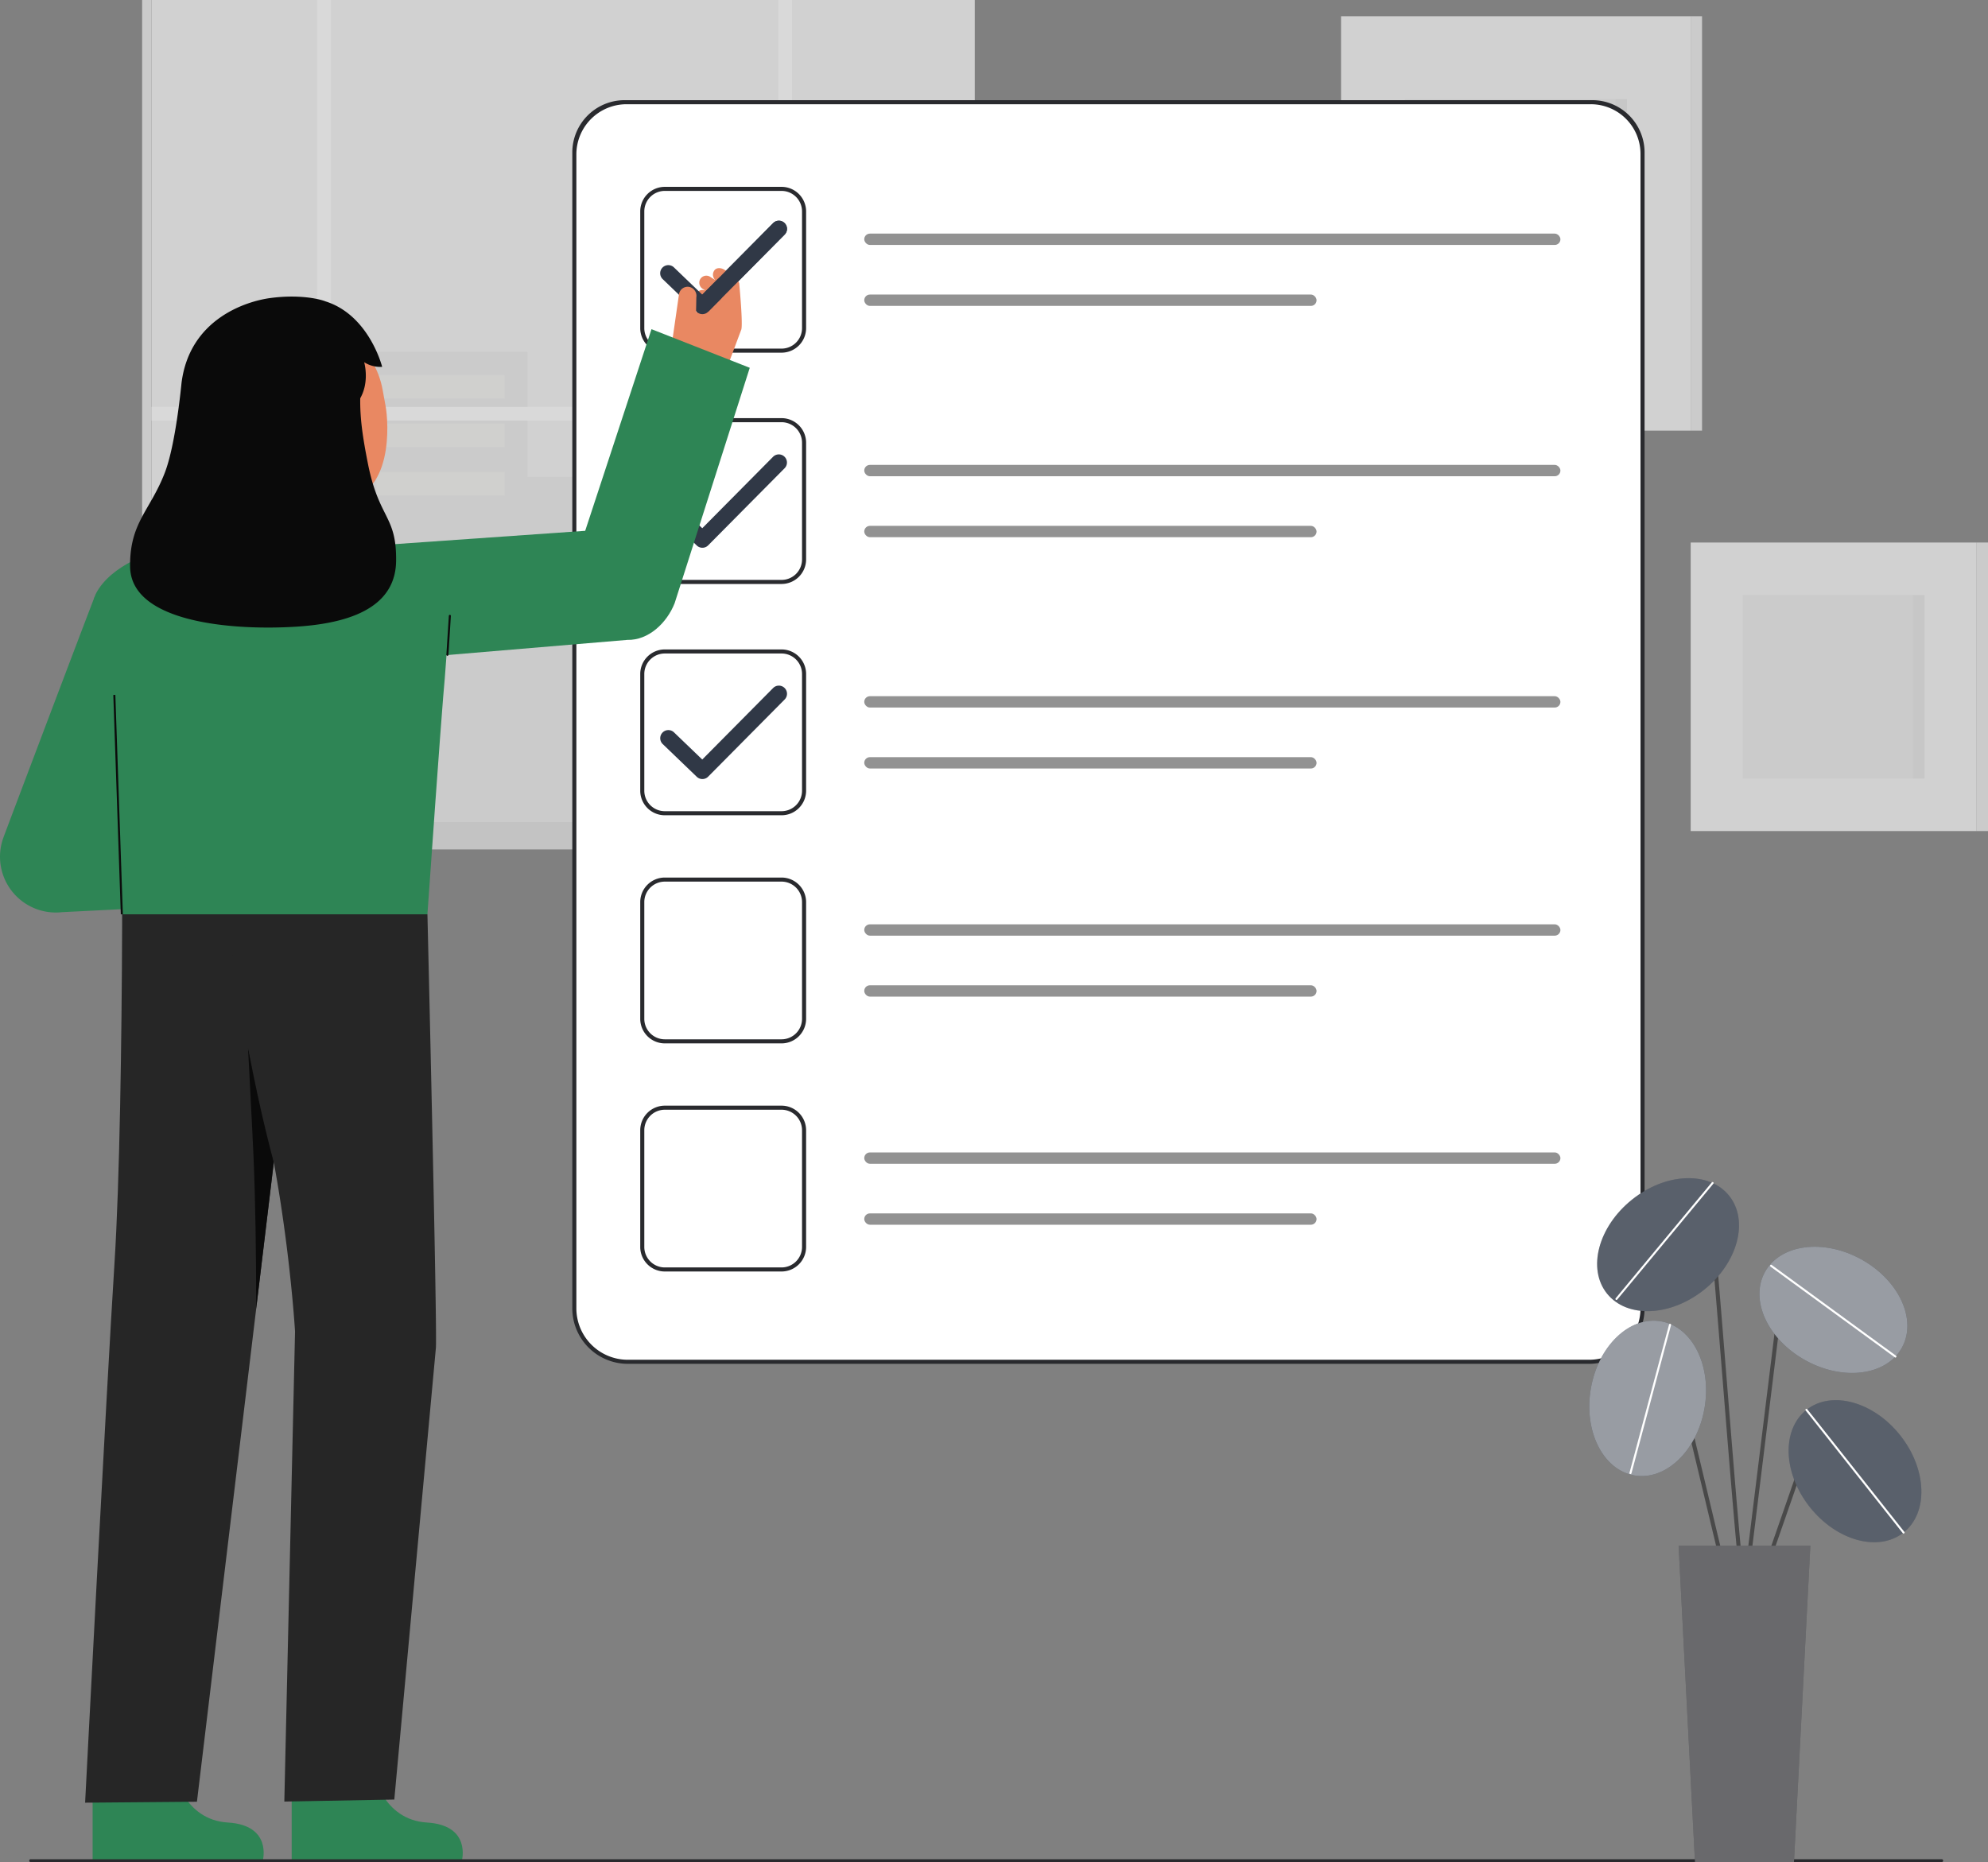 <svg id="Layer_3" data-name="Layer 3" xmlns="http://www.w3.org/2000/svg" viewBox="0 0 978.258 916.556">
  <rect x="0" y="0" width="978.258" height="916.556" fill="#808080" stroke="none"/>
  <g>
    <g opacity="0.7">
      <rect x="659.897" y="7.983" width="172.061" height="203.958" fill="#f4f4f4"></rect>
      <rect x="831.958" y="7.983" width="5.582" height="203.958" transform="translate(1669.498 219.924) rotate(180)" fill="#f4f4f4"></rect>
      <rect x="831.958" y="7.983" width="5.582" height="203.958" transform="translate(1669.498 219.924) rotate(180)" fill="#292a2e" opacity="0.05"></rect>
      <rect x="691.24" y="48.78" width="109.375" height="122.365" fill="#292a2e" opacity="0.05"></rect>
      <rect x="794.915" y="48.78" width="5.7" height="122.365" fill="#292a2e" opacity="0.03"></rect>
      <rect x="831.958" y="267.016" width="140.718" height="142.01" fill="#f4f4f4"></rect>
      <rect x="857.592" y="292.885" width="89.451" height="90.272" fill="#292a2e" opacity="0.05"></rect>
      <rect x="972.676" y="267.016" width="5.582" height="142.01" transform="translate(1950.934 676.042) rotate(-180)" fill="#f4f4f4"></rect>
      <rect x="972.676" y="267.016" width="5.582" height="142.01" transform="translate(1950.934 676.042) rotate(-180)" fill="#292a2e" opacity="0.05"></rect>
      <rect x="941.342" y="292.885" width="5.7" height="90.272" fill="#292a2e" opacity="0.03"></rect>
    </g>
    <g opacity="0.7">
      <rect id="c_3_c" x="74.579" width="405.081" height="405.081" fill="#f4f4f4"></rect>
      <rect id="c_3_c-2" data-name="c_3_c" x="69.936" width="4.643" height="405.081" fill="#f4f4f4"></rect>
      <rect id="c_3_c-3" data-name="c_3_c" x="69.936" width="4.643" height="405.081" fill="#292a2e" opacity="0.05"></rect>
      <polygon id="c_3_c-4" data-name="c_3_c" points="172.712 279.134 172.712 173.152 259.527 173.152 259.527 234.725 394.004 234.725 394.004 343.749 451.159 343.749 451.159 405.081 394.004 405.081 382.994 405.081 94.065 405.081 94.065 279.134 172.712 279.134" fill="#292a2e" opacity="0.05"></polygon>
      <g id="c_3_wh">
        <rect id="c_3_wh-2" data-name="c_3_wh" x="185.164" y="184.659" width="63.22" height="11.507" fill="#fffffa" opacity="0.34"></rect>
        <rect id="c_3_wh-3" data-name="c_3_wh" x="185.164" y="208.505" width="63.22" height="11.507" fill="#fffffa" opacity="0.34"></rect>
        <rect id="c_3_wh-4" data-name="c_3_wh" x="185.164" y="232.35" width="63.22" height="11.507" fill="#fffffa" opacity="0.34"></rect>
      </g>
      <g id="c_3_wh-5" data-name="c_3_wh">
        <rect id="c_3_wh-6" data-name="c_3_wh" x="105.276" y="290.304" width="11.652" height="11.507" fill="#fffffa" opacity="0.34"></rect>
        <rect id="c_3_wh-7" data-name="c_3_wh" x="105.276" y="314.15" width="11.652" height="11.507" fill="#fffffa" opacity="0.34"></rect>
        <rect id="c_3_wh-8" data-name="c_3_wh" x="105.276" y="337.995" width="11.652" height="11.507" fill="#fffffa" opacity="0.34"></rect>
        <rect id="c_3_wh-9" data-name="c_3_wh" x="126.833" y="290.304" width="11.652" height="11.507" fill="#fffffa" opacity="0.34"></rect>
        <rect id="c_3_wh-10" data-name="c_3_wh" x="126.833" y="314.15" width="11.652" height="11.507" fill="#fffffa" opacity="0.34"></rect>
        <rect id="c_3_wh-11" data-name="c_3_wh" x="126.833" y="337.995" width="11.652" height="11.507" fill="#fffffa" opacity="0.34"></rect>
        <rect id="c_3_wh-12" data-name="c_3_wh" x="147.807" y="290.304" width="11.652" height="11.507" fill="#fffffa" opacity="0.34"></rect>
        <rect id="c_3_wh-13" data-name="c_3_wh" x="147.807" y="314.15" width="11.652" height="11.507" fill="#fffffa" opacity="0.34"></rect>
        <rect id="c_3_wh-14" data-name="c_3_wh" x="147.807" y="337.995" width="11.652" height="11.507" fill="#fffffa" opacity="0.34"></rect>
      </g>
      <polygon points="74.579 200.268 156.088 200.268 156.088 0 162.829 0 162.829 200.268 382.994 200.268 382.994 0 389.735 0 389.735 200.268 479.66 200.268 479.66 207.009 389.735 207.009 389.735 405.081 382.994 405.081 382.994 207.009 162.829 207.009 162.829 405.081 156.088 405.081 156.088 207.009 74.579 207.009 74.579 200.268" fill="#fff"></polygon>
      <rect id="c_3_c-5" data-name="c_3_c" x="58.442" y="404.592" width="437.355" height="13.471" fill="#f4f4f4"></rect>
      <rect id="c_3_c-6" data-name="c_3_c" x="58.442" y="404.592" width="437.355" height="13.471" fill="#292a2e" opacity="0.1"></rect>
      <rect id="c_3_c-7" data-name="c_3_c" x="52.128" y="404.592" width="6.314" height="13.471" fill="#292a2e" opacity="0.1"></rect>
      <rect id="c_3_c-8" data-name="c_3_c" x="52.128" y="404.592" width="6.314" height="13.471" fill="#292a2e" opacity="0.1"></rect>
    </g>
    <g>
      <g>
        <path d="M308.373,50.3H782.51a25.752,25.752,0,0,1,25.752,25.752V643.932a26.312,26.312,0,0,1-26.312,26.312H308.934a26.312,26.312,0,0,1-26.312-26.312V76.049A25.752,25.752,0,0,1,308.373,50.3Z" fill="#fff"></path>
        <path d="M781.95,671.243H308.934a27.312,27.312,0,0,1-27.312-27.312V75.049A25.751,25.751,0,0,1,307.373,49.3H783.51a25.752,25.752,0,0,1,25.752,25.751V643.931A27.312,27.312,0,0,1,781.95,671.243ZM283.622,76.006V643.931a25.311,25.311,0,0,0,25.312,25.312H781.95a25.312,25.312,0,0,0,25.312-25.312V75.756A24.459,24.459,0,0,0,782.8,51.3H308.33A24.708,24.708,0,0,0,283.622,76.006Z" fill="#292a2e"></path>
      </g>
      <path d="M384.588,173.577H327.129A12.093,12.093,0,0,1,315.05,161.5v-57.46a12.093,12.093,0,0,1,12.079-12.079h57.459a12.093,12.093,0,0,1,12.08,12.079V161.5A12.093,12.093,0,0,1,384.588,173.577ZM327.129,93.959a10.091,10.091,0,0,0-10.079,10.079V161.5a10.091,10.091,0,0,0,10.079,10.079h57.459a10.091,10.091,0,0,0,10.08-10.079v-57.46a10.091,10.091,0,0,0-10.08-10.079Z" fill="#292a2e"></path>
      <path d="M384.588,287.415H327.129a12.093,12.093,0,0,1-12.079-12.079V217.877a12.093,12.093,0,0,1,12.079-12.08h57.459a12.094,12.094,0,0,1,12.08,12.08v57.459A12.093,12.093,0,0,1,384.588,287.415ZM327.129,207.8a10.091,10.091,0,0,0-10.079,10.08v57.459a10.09,10.09,0,0,0,10.079,10.079h57.459a10.091,10.091,0,0,0,10.08-10.079V217.877a10.092,10.092,0,0,0-10.08-10.08Z" fill="#292a2e"></path>
      <path d="M384.588,401.253H327.129a12.093,12.093,0,0,1-12.079-12.079V331.715a12.093,12.093,0,0,1,12.079-12.079h57.459a12.093,12.093,0,0,1,12.08,12.079v57.459A12.093,12.093,0,0,1,384.588,401.253Zm-57.459-79.617a10.09,10.09,0,0,0-10.079,10.079v57.459a10.09,10.09,0,0,0,10.079,10.079h57.459a10.091,10.091,0,0,0,10.08-10.079V331.715a10.091,10.091,0,0,0-10.08-10.079Z" fill="#292a2e"></path>
      <path d="M384.588,513.527H327.129a12.093,12.093,0,0,1-12.079-12.079V443.989a12.093,12.093,0,0,1,12.079-12.08h57.459a12.094,12.094,0,0,1,12.08,12.08v57.459A12.093,12.093,0,0,1,384.588,513.527Zm-57.459-79.618a10.09,10.09,0,0,0-10.079,10.08v57.459a10.091,10.091,0,0,0,10.079,10.079h57.459a10.091,10.091,0,0,0,10.08-10.079V443.989a10.091,10.091,0,0,0-10.08-10.08Z" fill="#292a2e"></path>
      <path d="M384.588,625.8H327.129a12.093,12.093,0,0,1-12.079-12.08V556.262a12.093,12.093,0,0,1,12.079-12.08h57.459a12.094,12.094,0,0,1,12.08,12.08v57.459A12.094,12.094,0,0,1,384.588,625.8Zm-57.459-79.619a10.091,10.091,0,0,0-10.079,10.08v57.459a10.091,10.091,0,0,0,10.079,10.08h57.459a10.092,10.092,0,0,0,10.08-10.08V556.262a10.092,10.092,0,0,0-10.08-10.08Z" fill="#292a2e"></path>
      <path d="M345.638,269.594a3.991,3.991,0,0,1-2.772-1.117l-16.748-16.1a4,4,0,0,1,5.544-5.768L345.57,259.98,380.431,224.8a4,4,0,0,1,5.683,5.63l-37.635,37.975A3.986,3.986,0,0,1,345.638,269.594Z" fill="#303846"></path>
      <path d="M345.638,383.432a3.99,3.99,0,0,1-2.772-1.116l-16.748-16.1a4,4,0,0,1,5.544-5.768l13.908,13.367,34.861-35.177a4,4,0,0,1,5.683,5.631l-37.635,37.975A3.986,3.986,0,0,1,345.638,383.432Z" fill="#303846"></path>
      <rect x="425.281" y="114.977" width="342.57" height="5.582" rx="2.791" fill="#262626" opacity="0.5"></rect>
      <rect x="425.281" y="144.977" width="222.57" height="5.582" rx="2.791" fill="#262626" opacity="0.5"></rect>
      <rect x="425.281" y="228.815" width="342.57" height="5.582" rx="2.791" fill="#262626" opacity="0.5"></rect>
      <rect x="425.281" y="258.815" width="222.57" height="5.582" rx="2.791" fill="#262626" opacity="0.5"></rect>
      <rect x="425.281" y="342.653" width="342.57" height="5.582" rx="2.791" fill="#262626" opacity="0.5"></rect>
      <rect x="425.281" y="372.653" width="222.57" height="5.582" rx="2.791" fill="#262626" opacity="0.5"></rect>
      <rect x="425.281" y="454.927" width="342.57" height="5.582" rx="2.791" fill="#262626" opacity="0.5"></rect>
      <rect x="425.281" y="484.927" width="222.57" height="5.582" rx="2.791" fill="#262626" opacity="0.5"></rect>
      <rect x="425.281" y="567.2" width="342.57" height="5.582" rx="2.791" fill="#262626" opacity="0.5"></rect>
      <rect x="425.281" y="597.2" width="222.57" height="5.582" rx="2.791" fill="#262626" opacity="0.5"></rect>
    </g>
    <g>
      <g>
        <path d="M342.752,153.226a3.548,3.548,0,0,1,3.683-2.189c0-.062-.054-.212.054-.211l-2.5-1.58a3.611,3.611,0,0,1-1.458-4.516,3.477,3.477,0,0,1,4.3-1.811c-.008-.034.013-.068.016-.1l-1.028-.649a3.566,3.566,0,0,1-1.506-4.252,3.484,3.484,0,0,1,5.113-1.7l2.374,1.5c.006-.014,0-.029.006-.042s.033-.019.045-.034a3.48,3.48,0,0,1-.483-4.313c.974-1.793,3.476-1.585,5.011-.616l4.6,3.429a5.366,5.366,0,0,1,2.15,4.594c-.409,7.648-1.956,27.6-6.855,24.5l-12.059-7.614A3.771,3.771,0,0,1,342.752,153.226Z" fill="#E98862"></path>
        <path d="M345.638,154.616a3.991,3.991,0,0,1-2.772-1.117l-16.748-16.1a4,4,0,1,1,5.544-5.767L345.57,145l34.861-35.177a4,4,0,1,1,5.683,5.631l-37.635,37.975A3.986,3.986,0,0,1,345.638,154.616Z" fill="#303846"></path>
        <path d="M334.113,144.852a4.332,4.332,0,0,1,5.135-3.631,4.5,4.5,0,0,1,3.406,5.108l-.12,6.141a5.318,5.318,0,0,0,4.571,5.37h0a5.319,5.319,0,0,0,5.843-3.743l3.133-10.483-3.407-5.087c1.192-1.92,2.192-6.885,4.257-5.406,1.747,1.086,5.714,3.712,6.8,6.2.021.01,2.052,21.357.947,23.137L354.9,188.614c-4.691,7.552-27.329,1.708-27.329,1.708Z" fill="#E98862"></path>
        <path d="M345.57,145l34.861-35.177a4,4,0,1,1,5.683,5.631l-37.635,37.975" fill="#303846"></path>
      </g>
      <path d="M167.648,326.809l141.087-11.873c10.388.273,19.433-8.364,23.243-18.056l36.964-115.858-48.354-19.008-32.629,99.243-124.081,8.684Z" fill="#2E8555"></path>
      <g>
        <path d="M85.728,872.3s4.515,23.4,26.428,24.708,17.161,18.761,17.161,18.761H45.578V873.931Z" fill="#2E8555"></path>
        <path d="M59.9,445.368s.263-7.035.207,8.924c-.207,59.529-1.24,127.525-3.764,167.315-4.057,63.964-14.46,265.628-14.46,265.628l55.026-.462L150.241,442.95Z" fill="#262626"></path>
        <path d="M122.039,515.567s2.28,43.2,2.7,53.341c.978,23.455,1.318,47.739,1.318,75.273L134.733,572S128.386,549.38,122.039,515.567Z" fill="#0a0a0a"></path>
        <path d="M183.689,872.3s4.515,23.4,26.428,24.708,17.161,18.761,17.161,18.761H143.539V873.931Z" fill="#2E8555"></path>
        <path d="M210.332,449.991s4.874,203.456,4.16,213.4l-20.463,222.3-54.117,1,5.274-231.343s-3.72-63.816-19.139-123.074a459.359,459.359,0,0,1-14.169-92.937h0Z" fill="#262626"></path>
        <path d="M59.3,445.362l-.18.01S59.251,441.9,59.3,445.362Z" fill="#333"></path>
        <path d="M218.078,343.06c-1.134,13.332-6.655,90.509-7.746,106.931H59.96c-.849-14.811-4.664-79.576-7.885-108.539-3.075-27.638-9.108-41.475-4.686-49.646,7.226-13.354,26.972-21.07,40.436-22.893C96.047,267.8,166.141,267,166.309,267c5.506,0,37.566,2.588,44.653,8.046C223.785,284.922,220.06,319.811,218.078,343.06Z" fill="#2E8555"></path>
        <path d="M220.155,322.783a.5.5,0,0,0,.5-.471l1.213-19.171a.5.5,0,0,0-.47-.528.506.506,0,0,0-.528.47l-1.213,19.171a.5.5,0,0,0,.47.528Z" fill="#0c0c0c"></path>
      </g>
      <g>
        <path d="M27.45,449.119A27.454,27.454,0,0,1,1.7,412.169C3.249,407.956,39.669,311.513,46.6,293.643l51.339,20.8c-3.9,10.047-18.023,48.131-29.371,78.811l18.852-2.049,5.934,54.585-62.935,3.167A27.478,27.478,0,0,1,27.45,449.119Z" fill="#2E8555"></path>
        <path id="h_3_sk" d="M184.224,265.176c-.168-.022-4.781,17.336-40.778,14.634-24.92-1.867-31-18.829-31.568-18.829,2.687-.571,7.051-1.164,8.244-1.8,3.924-2.109,6.783-4.675,8.221-10.184,1.125-4.307,1.7-20.89,1.7-29.21l38.347,8.617c-.535,9.385-4.276,31.143,8.836,34.994C179.407,264.034,181.757,264.619,184.224,265.176Z" fill="#E98862"></path>
        <path d="M167.062,246.854c-15.117,1.193-34.537-5.19-38.226-25.359l-3.328-18.2c-3.689-20.169,3.914-38.457,22.905-41.93h0c18.99-3.473,36.175,10.282,39.863,30.451l1.474,8.057C191.165,207.613,194.034,244.726,167.062,246.854Z" fill="#E98862"></path>
        <path d="M181.079,228.336c-2.713-13.634-3.958-22.731-3.813-32.327,3.822-6.7,2.817-14.4,1.948-17.724a14.735,14.735,0,0,0,8.839,2.266s-6.321-25.368-27.805-32.194c-3.951-1.537-14.038-3.479-27.431-1.642-11.391,1.562-39.471,10.079-43.483,41.692h0v.018c-.132,1.049-2.828,30.176-8.2,44.151-7.225,18.786-17.37,24.623-17.113,46.3.331,27.881,51.588,31.593,82.5,29.507s48.174-12.251,48.4-32.344C195.167,253.524,186.509,255.615,181.079,228.336Z" fill="#0a0a0a"></path>
      </g>
      <rect x="57.603" y="341.995" width="1" height="108.028" transform="translate(-13.507 2.218) rotate(-1.96)" fill="#0c0c0c"></rect>
    </g>
    <path d="M955.491,916.47H15.072a.7.7,0,0,1,0-1.4H955.491a.7.7,0,0,1,0,1.4Z" fill="#292a2e"></path>
    <g>
      <path d="M858.421,785.415a1,1,0,0,1-.707-.293c-1.409-1.409-3.705-27.259-9.891-104.224-2.531-31.492-4.923-61.237-6.667-79.315-.125-1.291-.625-1.441-.79-1.49-2.388-.721-9.652,5.007-13.707,10.022a1,1,0,1,1-1.555-1.258c2.682-3.316,11.421-12.009,15.837-10.68.891.268,2,1.042,2.206,3.214,1.746,18.093,4.137,47.847,6.669,79.347,3.76,46.77,8.018,99.756,9.417,103.093a1,1,0,0,1-.812,1.584Z" fill="#494949"></path>
      <ellipse cx="820.825" cy="612.601" rx="38.507" ry="28.398" transform="translate(-202.787 647.987) rotate(-38.715)" fill="#303846"></ellipse>
      <ellipse cx="820.825" cy="612.601" rx="38.507" ry="28.398" transform="translate(-202.787 647.987) rotate(-38.715)" fill="#fff" opacity="0.2"></ellipse>
      <path d="M795.431,639.793a.5.5,0,0,1-.384-.819l47.291-57.029a.5.5,0,1,1,.769.639l-47.291,57.029A.5.5,0,0,1,795.431,639.793Z" fill="#fff"></path>
      <path d="M868.736,773.189a1,1,0,0,1-.944-1.329l17.763-51.087a9.5,9.5,0,0,1,15.529-3.748L910.475,726a1,1,0,0,1-1.382,1.446l-9.391-8.971a7.5,7.5,0,0,0-12.258,2.958L869.68,772.517A1,1,0,0,1,868.736,773.189Z" fill="#494949"></path>
      <ellipse cx="912.815" cy="724.083" rx="28.398" ry="38.507" transform="translate(-252.314 722.871) rotate(-38.363)" fill="#303846"></ellipse>
      <path d="M850.351,782.157a1,1,0,0,1-.972-.768l-29.81-124.644a4.75,4.75,0,0,0-8.213-2l-9.189,10.619a1,1,0,0,1-1.513-1.309l9.19-10.619a6.75,6.75,0,0,1,11.67,2.848l29.811,124.644a1,1,0,0,1-.974,1.233Z" fill="#494949"></path>
      <ellipse cx="811.37" cy="688.21" rx="38.507" ry="28.398" transform="matrix(0.17, -0.985, 0.985, 0.17, -5.027, 1370.449)" fill="#303846"></ellipse>
      <path d="M858.423,785.415a1.046,1.046,0,0,1-.124-.008,1,1,0,0,1-.87-1.115l19.036-154.557a8.806,8.806,0,0,1,15.341-4.753l21.758,24.643a1,1,0,1,1-1.5,1.325l-21.758-24.643a6.806,6.806,0,0,0-11.857,3.672L859.414,784.537A1,1,0,0,1,858.423,785.415Z" fill="#494949"></path>
      <ellipse cx="902.184" cy="644.682" rx="28.398" ry="38.507" transform="translate(-98.63 1122.093) rotate(-61.051)" fill="#303846"></ellipse>
      <ellipse cx="912.815" cy="724.083" rx="28.398" ry="38.507" transform="translate(-252.314 722.871) rotate(-38.363)" fill="#fff" opacity="0.2"></ellipse>
      <ellipse cx="811.37" cy="688.21" rx="38.507" ry="28.398" transform="matrix(0.17, -0.985, 0.985, 0.17, -5.027, 1370.449)" fill="#fff" opacity="0.5"></ellipse>
      <ellipse cx="902.184" cy="644.682" rx="28.398" ry="38.507" transform="translate(-98.63 1122.093) rotate(-61.051)" fill="#fff" opacity="0.5"></ellipse>
      <polygon points="882.77 916.556 834.073 916.556 826.004 760.752 890.839 760.752 882.77 916.556" fill="#292a2e"></polygon>
      <polygon points="882.77 916.556 834.073 916.556 826.004 760.752 890.839 760.752 882.77 916.556" fill="#fff" opacity="0.3"></polygon>
      <path d="M936.715,754.776a.5.5,0,0,1-.393-.19l-47.8-60.386a.5.5,0,0,1,.785-.621l47.8,60.386a.5.5,0,0,1-.391.811Z" fill="#fff"></path>
      <path d="M932.7,668.159a.5.5,0,0,1-.294-.1L871.24,623.4a.5.5,0,1,1,.59-.808L933,667.255a.5.5,0,0,1-.3.9Z" fill="#fff"></path>
      <path d="M802.327,725.507a.527.527,0,0,1-.13-.017.5.5,0,0,1-.354-.612l19.472-72.953a.5.5,0,1,1,.966.258l-19.472,72.953A.5.5,0,0,1,802.327,725.507Z" fill="#fff"></path>
    </g>
  </g>
</svg>